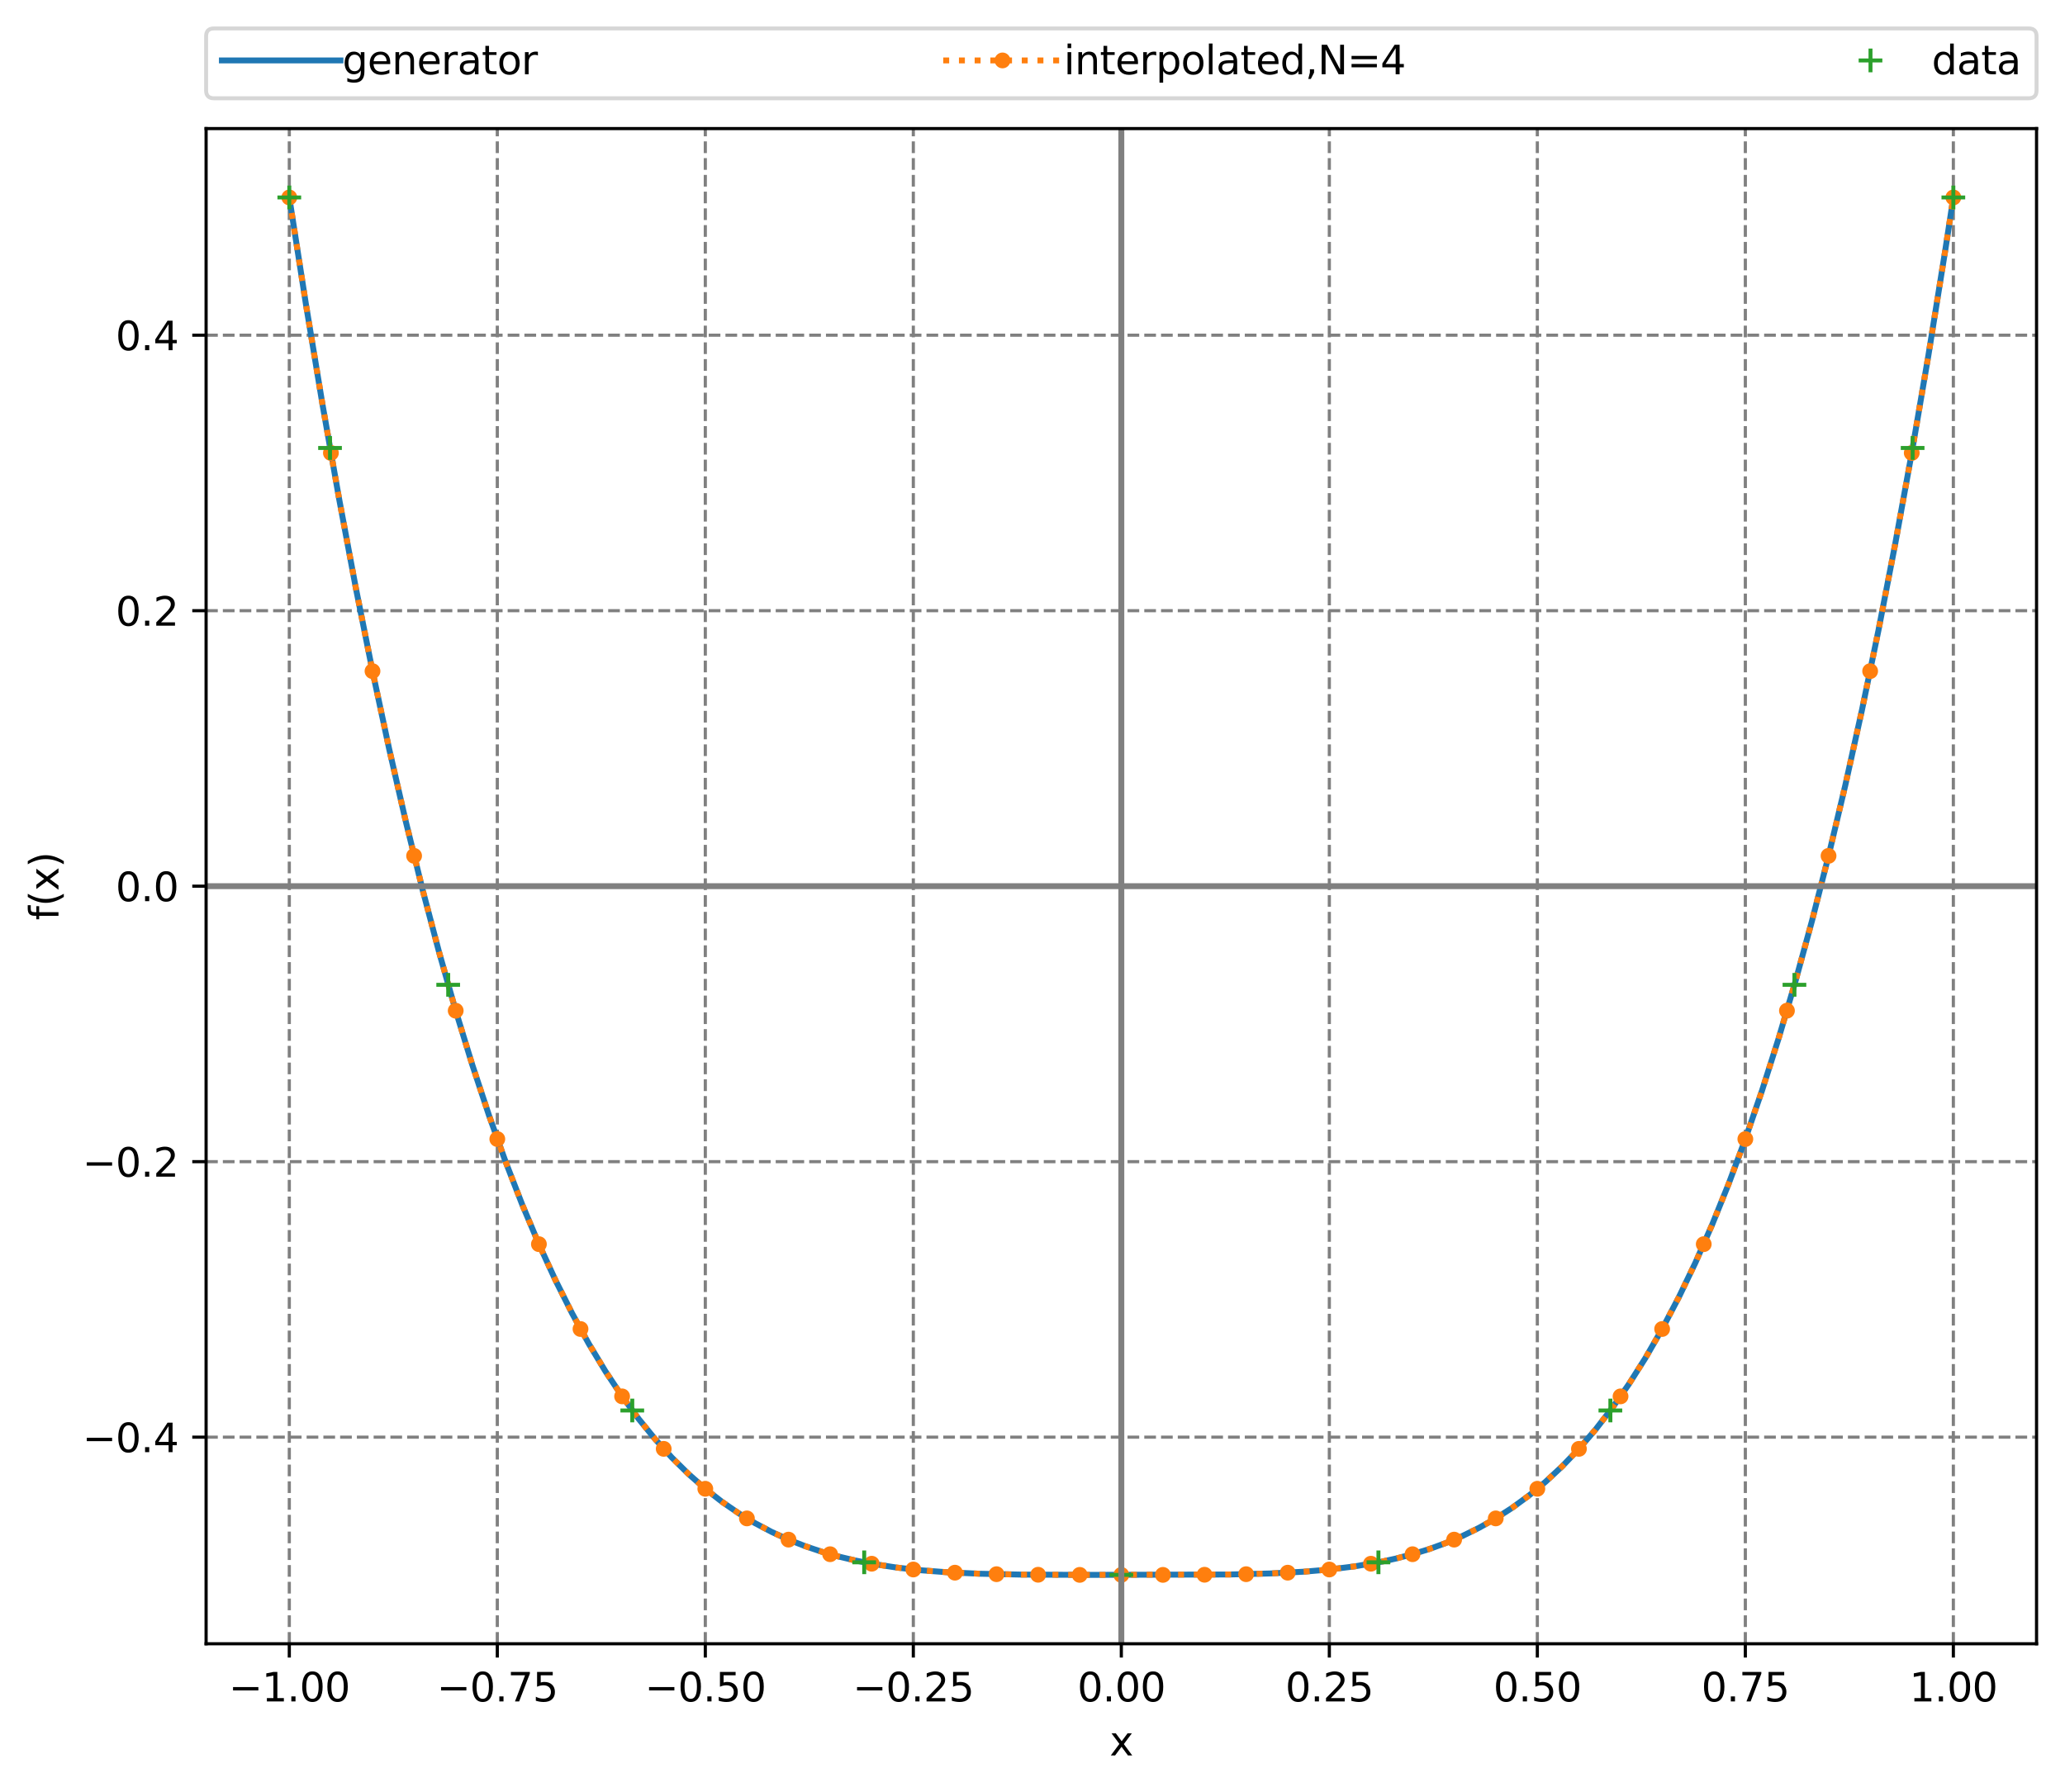 <?xml version="1.0" encoding="utf-8" standalone="no"?>
<!DOCTYPE svg PUBLIC "-//W3C//DTD SVG 1.1//EN"
  "http://www.w3.org/Graphics/SVG/1.1/DTD/svg11.dtd">
<svg xmlns:xlink="http://www.w3.org/1999/xlink" width="522.624pt" height="453.667pt" viewBox="0 0 522.624 453.667" xmlns="http://www.w3.org/2000/svg" version="1.1">
 <defs>
  <style type="text/css">*{stroke-linejoin: round; stroke-linecap: butt}</style>
 </defs>
 <g id="figure_1">
  <g id="patch_1">
   <path d="M 0 453.667 
L 522.624 453.667 
L 522.624 0 
L 0 0 
z
" style="fill: #ffffff"/>
  </g>
  <g id="axes_1">
   <g id="patch_2">
    <path d="M 52.161 416.111 
L 515.424 416.111 
L 515.424 32.549 
L 52.161 32.549 
z
" style="fill: #ffffff"/>
   </g>
   <g id="matplotlib.axis_1">
    <g id="xtick_1">
     <g id="line2d_1">
      <path d="M 73.218 416.111 
L 73.218 32.549 
" clip-path="url(#p1ec2f9058f)" style="fill: none; stroke-dasharray: 2.96,1.28; stroke-dashoffset: 0; stroke: #808080; stroke-width: 0.8"/>
     </g>
     <g id="line2d_2">
      <defs>
       <path id="m3982a6a315" d="M 0 0 
L 0 3.5 
" style="stroke: #000000; stroke-width: 0.8"/>
      </defs>
      <g>
       <use xlink:href="#m3982a6a315" x="73.218" y="416.111" style="stroke: #000000; stroke-width: 0.8"/>
      </g>
     </g>
     <g id="text_1">
      <!-- −1.00 -->
      <g transform="translate(57.896 430.709) scale(0.1 -0.1)">
       <defs>
        <path id="DejaVuSans-2212" d="M 678 2272 
L 4684 2272 
L 4684 1741 
L 678 1741 
L 678 2272 
z
" transform="scale(0.016)"/>
        <path id="DejaVuSans-31" d="M 794 531 
L 1825 531 
L 1825 4091 
L 703 3866 
L 703 4441 
L 1819 4666 
L 2450 4666 
L 2450 531 
L 3481 531 
L 3481 0 
L 794 0 
L 794 531 
z
" transform="scale(0.016)"/>
        <path id="DejaVuSans-2e" d="M 684 794 
L 1344 794 
L 1344 0 
L 684 0 
L 684 794 
z
" transform="scale(0.016)"/>
        <path id="DejaVuSans-30" d="M 2034 4250 
Q 1547 4250 1301 3770 
Q 1056 3291 1056 2328 
Q 1056 1369 1301 889 
Q 1547 409 2034 409 
Q 2525 409 2770 889 
Q 3016 1369 3016 2328 
Q 3016 3291 2770 3770 
Q 2525 4250 2034 4250 
z
M 2034 4750 
Q 2819 4750 3233 4129 
Q 3647 3509 3647 2328 
Q 3647 1150 3233 529 
Q 2819 -91 2034 -91 
Q 1250 -91 836 529 
Q 422 1150 422 2328 
Q 422 3509 836 4129 
Q 1250 4750 2034 4750 
z
" transform="scale(0.016)"/>
       </defs>
       <use xlink:href="#DejaVuSans-2212"/>
       <use xlink:href="#DejaVuSans-31" x="83.789"/>
       <use xlink:href="#DejaVuSans-2e" x="147.412"/>
       <use xlink:href="#DejaVuSans-30" x="179.199"/>
       <use xlink:href="#DejaVuSans-30" x="242.822"/>
      </g>
     </g>
    </g>
    <g id="xtick_2">
     <g id="line2d_3">
      <path d="M 125.862 416.111 
L 125.862 32.549 
" clip-path="url(#p1ec2f9058f)" style="fill: none; stroke-dasharray: 2.96,1.28; stroke-dashoffset: 0; stroke: #808080; stroke-width: 0.8"/>
     </g>
     <g id="line2d_4">
      <g>
       <use xlink:href="#m3982a6a315" x="125.862" y="416.111" style="stroke: #000000; stroke-width: 0.8"/>
      </g>
     </g>
     <g id="text_2">
      <!-- −0.75 -->
      <g transform="translate(110.539 430.709) scale(0.1 -0.1)">
       <defs>
        <path id="DejaVuSans-37" d="M 525 4666 
L 3525 4666 
L 3525 4397 
L 1831 0 
L 1172 0 
L 2766 4134 
L 525 4134 
L 525 4666 
z
" transform="scale(0.016)"/>
        <path id="DejaVuSans-35" d="M 691 4666 
L 3169 4666 
L 3169 4134 
L 1269 4134 
L 1269 2991 
Q 1406 3038 1543 3061 
Q 1681 3084 1819 3084 
Q 2600 3084 3056 2656 
Q 3513 2228 3513 1497 
Q 3513 744 3044 326 
Q 2575 -91 1722 -91 
Q 1428 -91 1123 -41 
Q 819 9 494 109 
L 494 744 
Q 775 591 1075 516 
Q 1375 441 1709 441 
Q 2250 441 2565 725 
Q 2881 1009 2881 1497 
Q 2881 1984 2565 2268 
Q 2250 2553 1709 2553 
Q 1456 2553 1204 2497 
Q 953 2441 691 2322 
L 691 4666 
z
" transform="scale(0.016)"/>
       </defs>
       <use xlink:href="#DejaVuSans-2212"/>
       <use xlink:href="#DejaVuSans-30" x="83.789"/>
       <use xlink:href="#DejaVuSans-2e" x="147.412"/>
       <use xlink:href="#DejaVuSans-37" x="179.199"/>
       <use xlink:href="#DejaVuSans-35" x="242.822"/>
      </g>
     </g>
    </g>
    <g id="xtick_3">
     <g id="line2d_5">
      <path d="M 178.505 416.111 
L 178.505 32.549 
" clip-path="url(#p1ec2f9058f)" style="fill: none; stroke-dasharray: 2.96,1.28; stroke-dashoffset: 0; stroke: #808080; stroke-width: 0.8"/>
     </g>
     <g id="line2d_6">
      <g>
       <use xlink:href="#m3982a6a315" x="178.505" y="416.111" style="stroke: #000000; stroke-width: 0.8"/>
      </g>
     </g>
     <g id="text_3">
      <!-- −0.50 -->
      <g transform="translate(163.183 430.709) scale(0.1 -0.1)">
       <use xlink:href="#DejaVuSans-2212"/>
       <use xlink:href="#DejaVuSans-30" x="83.789"/>
       <use xlink:href="#DejaVuSans-2e" x="147.412"/>
       <use xlink:href="#DejaVuSans-35" x="179.199"/>
       <use xlink:href="#DejaVuSans-30" x="242.822"/>
      </g>
     </g>
    </g>
    <g id="xtick_4">
     <g id="line2d_7">
      <path d="M 231.149 416.111 
L 231.149 32.549 
" clip-path="url(#p1ec2f9058f)" style="fill: none; stroke-dasharray: 2.96,1.28; stroke-dashoffset: 0; stroke: #808080; stroke-width: 0.8"/>
     </g>
     <g id="line2d_8">
      <g>
       <use xlink:href="#m3982a6a315" x="231.149" y="416.111" style="stroke: #000000; stroke-width: 0.8"/>
      </g>
     </g>
     <g id="text_4">
      <!-- −0.25 -->
      <g transform="translate(215.826 430.709) scale(0.1 -0.1)">
       <defs>
        <path id="DejaVuSans-32" d="M 1228 531 
L 3431 531 
L 3431 0 
L 469 0 
L 469 531 
Q 828 903 1448 1529 
Q 2069 2156 2228 2338 
Q 2531 2678 2651 2914 
Q 2772 3150 2772 3378 
Q 2772 3750 2511 3984 
Q 2250 4219 1831 4219 
Q 1534 4219 1204 4116 
Q 875 4013 500 3803 
L 500 4441 
Q 881 4594 1212 4672 
Q 1544 4750 1819 4750 
Q 2544 4750 2975 4387 
Q 3406 4025 3406 3419 
Q 3406 3131 3298 2873 
Q 3191 2616 2906 2266 
Q 2828 2175 2409 1742 
Q 1991 1309 1228 531 
z
" transform="scale(0.016)"/>
       </defs>
       <use xlink:href="#DejaVuSans-2212"/>
       <use xlink:href="#DejaVuSans-30" x="83.789"/>
       <use xlink:href="#DejaVuSans-2e" x="147.412"/>
       <use xlink:href="#DejaVuSans-32" x="179.199"/>
       <use xlink:href="#DejaVuSans-35" x="242.822"/>
      </g>
     </g>
    </g>
    <g id="xtick_5">
     <g id="line2d_9">
      <path d="M 283.792 416.111 
L 283.792 32.549 
" clip-path="url(#p1ec2f9058f)" style="fill: none; stroke-dasharray: 2.96,1.28; stroke-dashoffset: 0; stroke: #808080; stroke-width: 0.8"/>
     </g>
     <g id="line2d_10">
      <g>
       <use xlink:href="#m3982a6a315" x="283.792" y="416.111" style="stroke: #000000; stroke-width: 0.8"/>
      </g>
     </g>
     <g id="text_5">
      <!-- 0.00 -->
      <g transform="translate(272.66 430.709) scale(0.1 -0.1)">
       <use xlink:href="#DejaVuSans-30"/>
       <use xlink:href="#DejaVuSans-2e" x="63.623"/>
       <use xlink:href="#DejaVuSans-30" x="95.41"/>
       <use xlink:href="#DejaVuSans-30" x="159.033"/>
      </g>
     </g>
    </g>
    <g id="xtick_6">
     <g id="line2d_11">
      <path d="M 336.436 416.111 
L 336.436 32.549 
" clip-path="url(#p1ec2f9058f)" style="fill: none; stroke-dasharray: 2.96,1.28; stroke-dashoffset: 0; stroke: #808080; stroke-width: 0.8"/>
     </g>
     <g id="line2d_12">
      <g>
       <use xlink:href="#m3982a6a315" x="336.436" y="416.111" style="stroke: #000000; stroke-width: 0.8"/>
      </g>
     </g>
     <g id="text_6">
      <!-- 0.25 -->
      <g transform="translate(325.303 430.709) scale(0.1 -0.1)">
       <use xlink:href="#DejaVuSans-30"/>
       <use xlink:href="#DejaVuSans-2e" x="63.623"/>
       <use xlink:href="#DejaVuSans-32" x="95.41"/>
       <use xlink:href="#DejaVuSans-35" x="159.033"/>
      </g>
     </g>
    </g>
    <g id="xtick_7">
     <g id="line2d_13">
      <path d="M 389.079 416.111 
L 389.079 32.549 
" clip-path="url(#p1ec2f9058f)" style="fill: none; stroke-dasharray: 2.96,1.28; stroke-dashoffset: 0; stroke: #808080; stroke-width: 0.8"/>
     </g>
     <g id="line2d_14">
      <g>
       <use xlink:href="#m3982a6a315" x="389.079" y="416.111" style="stroke: #000000; stroke-width: 0.8"/>
      </g>
     </g>
     <g id="text_7">
      <!-- 0.50 -->
      <g transform="translate(377.946 430.709) scale(0.1 -0.1)">
       <use xlink:href="#DejaVuSans-30"/>
       <use xlink:href="#DejaVuSans-2e" x="63.623"/>
       <use xlink:href="#DejaVuSans-35" x="95.41"/>
       <use xlink:href="#DejaVuSans-30" x="159.033"/>
      </g>
     </g>
    </g>
    <g id="xtick_8">
     <g id="line2d_15">
      <path d="M 441.723 416.111 
L 441.723 32.549 
" clip-path="url(#p1ec2f9058f)" style="fill: none; stroke-dasharray: 2.96,1.28; stroke-dashoffset: 0; stroke: #808080; stroke-width: 0.8"/>
     </g>
     <g id="line2d_16">
      <g>
       <use xlink:href="#m3982a6a315" x="441.723" y="416.111" style="stroke: #000000; stroke-width: 0.8"/>
      </g>
     </g>
     <g id="text_8">
      <!-- 0.75 -->
      <g transform="translate(430.59 430.709) scale(0.1 -0.1)">
       <use xlink:href="#DejaVuSans-30"/>
       <use xlink:href="#DejaVuSans-2e" x="63.623"/>
       <use xlink:href="#DejaVuSans-37" x="95.41"/>
       <use xlink:href="#DejaVuSans-35" x="159.033"/>
      </g>
     </g>
    </g>
    <g id="xtick_9">
     <g id="line2d_17">
      <path d="M 494.366 416.111 
L 494.366 32.549 
" clip-path="url(#p1ec2f9058f)" style="fill: none; stroke-dasharray: 2.96,1.28; stroke-dashoffset: 0; stroke: #808080; stroke-width: 0.8"/>
     </g>
     <g id="line2d_18">
      <g>
       <use xlink:href="#m3982a6a315" x="494.366" y="416.111" style="stroke: #000000; stroke-width: 0.8"/>
      </g>
     </g>
     <g id="text_9">
      <!-- 1.00 -->
      <g transform="translate(483.233 430.709) scale(0.1 -0.1)">
       <use xlink:href="#DejaVuSans-31"/>
       <use xlink:href="#DejaVuSans-2e" x="63.623"/>
       <use xlink:href="#DejaVuSans-30" x="95.41"/>
       <use xlink:href="#DejaVuSans-30" x="159.033"/>
      </g>
     </g>
    </g>
    <g id="text_10">
     <!-- x -->
     <g transform="translate(280.833 444.388) scale(0.1 -0.1)">
      <defs>
       <path id="DejaVuSans-78" d="M 3513 3500 
L 2247 1797 
L 3578 0 
L 2900 0 
L 1881 1375 
L 863 0 
L 184 0 
L 1544 1831 
L 300 3500 
L 978 3500 
L 1906 2253 
L 2834 3500 
L 3513 3500 
z
" transform="scale(0.016)"/>
      </defs>
      <use xlink:href="#DejaVuSans-78"/>
     </g>
    </g>
   </g>
   <g id="matplotlib.axis_2">
    <g id="ytick_1">
     <g id="line2d_19">
      <path d="M 52.161 363.807 
L 515.424 363.807 
" clip-path="url(#p1ec2f9058f)" style="fill: none; stroke-dasharray: 2.96,1.28; stroke-dashoffset: 0; stroke: #808080; stroke-width: 0.8"/>
     </g>
     <g id="line2d_20">
      <defs>
       <path id="m6a088ca6ee" d="M 0 0 
L -3.5 0 
" style="stroke: #000000; stroke-width: 0.8"/>
      </defs>
      <g>
       <use xlink:href="#m6a088ca6ee" x="52.161" y="363.807" style="stroke: #000000; stroke-width: 0.8"/>
      </g>
     </g>
     <g id="text_11">
      <!-- −0.4 -->
      <g transform="translate(20.878 367.606) scale(0.1 -0.1)">
       <defs>
        <path id="DejaVuSans-34" d="M 2419 4116 
L 825 1625 
L 2419 1625 
L 2419 4116 
z
M 2253 4666 
L 3047 4666 
L 3047 1625 
L 3713 1625 
L 3713 1100 
L 3047 1100 
L 3047 0 
L 2419 0 
L 2419 1100 
L 313 1100 
L 313 1709 
L 2253 4666 
z
" transform="scale(0.016)"/>
       </defs>
       <use xlink:href="#DejaVuSans-2212"/>
       <use xlink:href="#DejaVuSans-30" x="83.789"/>
       <use xlink:href="#DejaVuSans-2e" x="147.412"/>
       <use xlink:href="#DejaVuSans-34" x="179.199"/>
      </g>
     </g>
    </g>
    <g id="ytick_2">
     <g id="line2d_21">
      <path d="M 52.161 294.069 
L 515.424 294.069 
" clip-path="url(#p1ec2f9058f)" style="fill: none; stroke-dasharray: 2.96,1.28; stroke-dashoffset: 0; stroke: #808080; stroke-width: 0.8"/>
     </g>
     <g id="line2d_22">
      <g>
       <use xlink:href="#m6a088ca6ee" x="52.161" y="294.069" style="stroke: #000000; stroke-width: 0.8"/>
      </g>
     </g>
     <g id="text_12">
      <!-- −0.2 -->
      <g transform="translate(20.878 297.868) scale(0.1 -0.1)">
       <use xlink:href="#DejaVuSans-2212"/>
       <use xlink:href="#DejaVuSans-30" x="83.789"/>
       <use xlink:href="#DejaVuSans-2e" x="147.412"/>
       <use xlink:href="#DejaVuSans-32" x="179.199"/>
      </g>
     </g>
    </g>
    <g id="ytick_3">
     <g id="line2d_23">
      <path d="M 52.161 224.33 
L 515.424 224.33 
" clip-path="url(#p1ec2f9058f)" style="fill: none; stroke-dasharray: 2.96,1.28; stroke-dashoffset: 0; stroke: #808080; stroke-width: 0.8"/>
     </g>
     <g id="line2d_24">
      <g>
       <use xlink:href="#m6a088ca6ee" x="52.161" y="224.33" style="stroke: #000000; stroke-width: 0.8"/>
      </g>
     </g>
     <g id="text_13">
      <!-- 0.0 -->
      <g transform="translate(29.258 228.129) scale(0.1 -0.1)">
       <use xlink:href="#DejaVuSans-30"/>
       <use xlink:href="#DejaVuSans-2e" x="63.623"/>
       <use xlink:href="#DejaVuSans-30" x="95.41"/>
      </g>
     </g>
    </g>
    <g id="ytick_4">
     <g id="line2d_25">
      <path d="M 52.161 154.592 
L 515.424 154.592 
" clip-path="url(#p1ec2f9058f)" style="fill: none; stroke-dasharray: 2.96,1.28; stroke-dashoffset: 0; stroke: #808080; stroke-width: 0.8"/>
     </g>
     <g id="line2d_26">
      <g>
       <use xlink:href="#m6a088ca6ee" x="52.161" y="154.592" style="stroke: #000000; stroke-width: 0.8"/>
      </g>
     </g>
     <g id="text_14">
      <!-- 0.2 -->
      <g transform="translate(29.258 158.391) scale(0.1 -0.1)">
       <use xlink:href="#DejaVuSans-30"/>
       <use xlink:href="#DejaVuSans-2e" x="63.623"/>
       <use xlink:href="#DejaVuSans-32" x="95.41"/>
      </g>
     </g>
    </g>
    <g id="ytick_5">
     <g id="line2d_27">
      <path d="M 52.161 84.853 
L 515.424 84.853 
" clip-path="url(#p1ec2f9058f)" style="fill: none; stroke-dasharray: 2.96,1.28; stroke-dashoffset: 0; stroke: #808080; stroke-width: 0.8"/>
     </g>
     <g id="line2d_28">
      <g>
       <use xlink:href="#m6a088ca6ee" x="52.161" y="84.853" style="stroke: #000000; stroke-width: 0.8"/>
      </g>
     </g>
     <g id="text_15">
      <!-- 0.4 -->
      <g transform="translate(29.258 88.652) scale(0.1 -0.1)">
       <use xlink:href="#DejaVuSans-30"/>
       <use xlink:href="#DejaVuSans-2e" x="63.623"/>
       <use xlink:href="#DejaVuSans-34" x="95.41"/>
      </g>
     </g>
    </g>
    <g id="text_16">
     <!-- f(x) -->
     <g transform="translate(14.798 232.951) rotate(-90) scale(0.1 -0.1)">
      <defs>
       <path id="DejaVuSans-66" d="M 2375 4863 
L 2375 4384 
L 1825 4384 
Q 1516 4384 1395 4259 
Q 1275 4134 1275 3809 
L 1275 3500 
L 2222 3500 
L 2222 3053 
L 1275 3053 
L 1275 0 
L 697 0 
L 697 3053 
L 147 3053 
L 147 3500 
L 697 3500 
L 697 3744 
Q 697 4328 969 4595 
Q 1241 4863 1831 4863 
L 2375 4863 
z
" transform="scale(0.016)"/>
       <path id="DejaVuSans-28" d="M 1984 4856 
Q 1566 4138 1362 3434 
Q 1159 2731 1159 2009 
Q 1159 1288 1364 580 
Q 1569 -128 1984 -844 
L 1484 -844 
Q 1016 -109 783 600 
Q 550 1309 550 2009 
Q 550 2706 781 3412 
Q 1013 4119 1484 4856 
L 1984 4856 
z
" transform="scale(0.016)"/>
       <path id="DejaVuSans-29" d="M 513 4856 
L 1013 4856 
Q 1481 4119 1714 3412 
Q 1947 2706 1947 2009 
Q 1947 1309 1714 600 
Q 1481 -109 1013 -844 
L 513 -844 
Q 928 -128 1133 580 
Q 1338 1288 1338 2009 
Q 1338 2731 1133 3434 
Q 928 4138 513 4856 
z
" transform="scale(0.016)"/>
      </defs>
      <use xlink:href="#DejaVuSans-66"/>
      <use xlink:href="#DejaVuSans-28" x="35.205"/>
      <use xlink:href="#DejaVuSans-78" x="74.219"/>
      <use xlink:href="#DejaVuSans-29" x="133.398"/>
     </g>
    </g>
   </g>
   <g id="line2d_29">
    <path d="M 73.218 49.984 
L 77.43 77.054 
L 81.641 102.516 
L 85.853 126.435 
L 90.064 148.876 
L 94.276 169.899 
L 98.487 189.567 
L 102.699 207.939 
L 106.91 225.072 
L 111.122 241.025 
L 115.333 255.852 
L 119.545 269.608 
L 123.756 282.345 
L 127.968 294.115 
L 132.179 304.969 
L 136.391 314.955 
L 140.602 324.121 
L 144.813 332.513 
L 149.025 340.176 
L 153.236 347.152 
L 157.448 353.486 
L 161.659 359.217 
L 165.871 364.384 
L 170.082 369.027 
L 174.294 373.181 
L 178.505 376.883 
L 182.717 380.166 
L 186.928 383.064 
L 191.14 385.607 
L 195.351 387.826 
L 199.563 389.75 
L 203.774 391.406 
L 207.986 392.82 
L 212.197 394.017 
L 216.409 395.02 
L 220.62 395.852 
L 226.937 396.823 
L 233.255 397.52 
L 239.572 397.998 
L 247.995 398.385 
L 258.523 398.604 
L 275.369 398.675 
L 311.167 398.577 
L 321.696 398.31 
L 330.119 397.86 
L 336.436 397.314 
L 342.753 396.533 
L 349.07 395.456 
L 353.282 394.541 
L 357.493 393.444 
L 361.705 392.141 
L 365.916 390.61 
L 370.128 388.823 
L 374.339 386.755 
L 378.551 384.378 
L 382.762 381.661 
L 386.974 378.575 
L 391.185 375.087 
L 395.397 371.163 
L 399.608 366.769 
L 403.819 361.868 
L 408.031 356.424 
L 412.242 350.397 
L 416.454 343.747 
L 420.665 336.433 
L 424.877 328.411 
L 429.088 319.638 
L 433.3 310.068 
L 437.511 299.654 
L 441.723 288.348 
L 445.934 276.1 
L 450.146 262.86 
L 454.357 248.576 
L 458.569 233.193 
L 462.78 216.657 
L 466.992 198.911 
L 471.203 179.899 
L 475.415 159.561 
L 479.626 137.836 
L 483.838 114.664 
L 488.049 89.982 
L 492.261 63.724 
L 494.366 49.984 
L 494.366 49.984 
" clip-path="url(#p1ec2f9058f)" style="fill: none; stroke: #1f77b4; stroke-width: 1.5; stroke-linecap: square"/>
   </g>
   <g id="line2d_30">
    <path d="M 73.218 49.984 
L 77.43 77.054 
L 81.641 102.516 
L 85.853 126.435 
L 90.064 148.876 
L 94.276 169.899 
L 98.487 189.567 
L 102.699 207.939 
L 106.91 225.072 
L 111.122 241.025 
L 115.333 255.852 
L 119.545 269.608 
L 123.756 282.345 
L 127.968 294.115 
L 132.179 304.969 
L 136.391 314.955 
L 140.602 324.121 
L 144.813 332.513 
L 149.025 340.176 
L 153.236 347.152 
L 157.448 353.486 
L 161.659 359.217 
L 165.871 364.384 
L 170.082 369.027 
L 174.294 373.181 
L 178.505 376.883 
L 182.717 380.166 
L 186.928 383.064 
L 191.14 385.607 
L 195.351 387.826 
L 199.563 389.75 
L 203.774 391.406 
L 207.986 392.82 
L 212.197 394.017 
L 216.409 395.02 
L 220.62 395.852 
L 226.937 396.823 
L 233.255 397.52 
L 239.572 397.998 
L 247.995 398.385 
L 258.523 398.604 
L 275.369 398.675 
L 311.167 398.577 
L 321.696 398.31 
L 330.119 397.86 
L 336.436 397.314 
L 342.753 396.533 
L 349.07 395.456 
L 353.282 394.541 
L 357.493 393.444 
L 361.705 392.141 
L 365.916 390.61 
L 370.128 388.823 
L 374.339 386.755 
L 378.551 384.378 
L 382.762 381.661 
L 386.974 378.575 
L 391.185 375.087 
L 395.397 371.163 
L 399.608 366.769 
L 403.819 361.868 
L 408.031 356.424 
L 412.242 350.397 
L 416.454 343.747 
L 420.665 336.433 
L 424.877 328.411 
L 429.088 319.638 
L 433.3 310.068 
L 437.511 299.654 
L 441.723 288.348 
L 445.934 276.1 
L 450.146 262.86 
L 454.357 248.576 
L 458.569 233.193 
L 462.78 216.657 
L 466.992 198.911 
L 471.203 179.899 
L 475.415 159.561 
L 479.626 137.836 
L 483.838 114.664 
L 488.049 89.982 
L 492.261 63.724 
L 494.366 49.984 
L 494.366 49.984 
" clip-path="url(#p1ec2f9058f)" style="fill: none; stroke-dasharray: 1.5,2.475; stroke-dashoffset: 0; stroke: #ff7f0e; stroke-width: 1.5"/>
    <defs>
     <path id="mac8eecd323" d="M 0 1.5 
C 0.398 1.5 0.779 1.342 1.061 1.061 
C 1.342 0.779 1.5 0.398 1.5 0 
C 1.5 -0.398 1.342 -0.779 1.061 -1.061 
C 0.779 -1.342 0.398 -1.5 0 -1.5 
C -0.398 -1.5 -0.779 -1.342 -1.061 -1.061 
C -1.342 -0.779 -1.5 -0.398 -1.5 0 
C -1.5 0.398 -1.342 0.779 -1.061 1.061 
C -0.779 1.342 -0.398 1.5 0 1.5 
z
" style="stroke: #ff7f0e"/>
    </defs>
    <g clip-path="url(#p1ec2f9058f)">
     <use xlink:href="#mac8eecd323" x="73.218" y="49.984" style="fill: #ff7f0e; stroke: #ff7f0e"/>
     <use xlink:href="#mac8eecd323" x="83.747" y="114.664" style="fill: #ff7f0e; stroke: #ff7f0e"/>
     <use xlink:href="#mac8eecd323" x="94.276" y="169.899" style="fill: #ff7f0e; stroke: #ff7f0e"/>
     <use xlink:href="#mac8eecd323" x="104.804" y="216.657" style="fill: #ff7f0e; stroke: #ff7f0e"/>
     <use xlink:href="#mac8eecd323" x="115.333" y="255.852" style="fill: #ff7f0e; stroke: #ff7f0e"/>
     <use xlink:href="#mac8eecd323" x="125.862" y="288.348" style="fill: #ff7f0e; stroke: #ff7f0e"/>
     <use xlink:href="#mac8eecd323" x="136.391" y="314.955" style="fill: #ff7f0e; stroke: #ff7f0e"/>
     <use xlink:href="#mac8eecd323" x="146.919" y="336.433" style="fill: #ff7f0e; stroke: #ff7f0e"/>
     <use xlink:href="#mac8eecd323" x="157.448" y="353.486" style="fill: #ff7f0e; stroke: #ff7f0e"/>
     <use xlink:href="#mac8eecd323" x="167.977" y="366.769" style="fill: #ff7f0e; stroke: #ff7f0e"/>
     <use xlink:href="#mac8eecd323" x="178.505" y="376.883" style="fill: #ff7f0e; stroke: #ff7f0e"/>
     <use xlink:href="#mac8eecd323" x="189.034" y="384.378" style="fill: #ff7f0e; stroke: #ff7f0e"/>
     <use xlink:href="#mac8eecd323" x="199.563" y="389.75" style="fill: #ff7f0e; stroke: #ff7f0e"/>
     <use xlink:href="#mac8eecd323" x="210.091" y="393.444" style="fill: #ff7f0e; stroke: #ff7f0e"/>
     <use xlink:href="#mac8eecd323" x="220.62" y="395.852" style="fill: #ff7f0e; stroke: #ff7f0e"/>
     <use xlink:href="#mac8eecd323" x="231.149" y="397.314" style="fill: #ff7f0e; stroke: #ff7f0e"/>
     <use xlink:href="#mac8eecd323" x="241.678" y="398.118" style="fill: #ff7f0e; stroke: #ff7f0e"/>
     <use xlink:href="#mac8eecd323" x="252.206" y="398.5" style="fill: #ff7f0e; stroke: #ff7f0e"/>
     <use xlink:href="#mac8eecd323" x="262.735" y="398.642" style="fill: #ff7f0e; stroke: #ff7f0e"/>
     <use xlink:href="#mac8eecd323" x="273.264" y="398.674" style="fill: #ff7f0e; stroke: #ff7f0e"/>
     <use xlink:href="#mac8eecd323" x="283.792" y="398.676" style="fill: #ff7f0e; stroke: #ff7f0e"/>
     <use xlink:href="#mac8eecd323" x="294.321" y="398.674" style="fill: #ff7f0e; stroke: #ff7f0e"/>
     <use xlink:href="#mac8eecd323" x="304.85" y="398.642" style="fill: #ff7f0e; stroke: #ff7f0e"/>
     <use xlink:href="#mac8eecd323" x="315.378" y="398.5" style="fill: #ff7f0e; stroke: #ff7f0e"/>
     <use xlink:href="#mac8eecd323" x="325.907" y="398.118" style="fill: #ff7f0e; stroke: #ff7f0e"/>
     <use xlink:href="#mac8eecd323" x="336.436" y="397.314" style="fill: #ff7f0e; stroke: #ff7f0e"/>
     <use xlink:href="#mac8eecd323" x="346.965" y="395.852" style="fill: #ff7f0e; stroke: #ff7f0e"/>
     <use xlink:href="#mac8eecd323" x="357.493" y="393.444" style="fill: #ff7f0e; stroke: #ff7f0e"/>
     <use xlink:href="#mac8eecd323" x="368.022" y="389.75" style="fill: #ff7f0e; stroke: #ff7f0e"/>
     <use xlink:href="#mac8eecd323" x="378.551" y="384.378" style="fill: #ff7f0e; stroke: #ff7f0e"/>
     <use xlink:href="#mac8eecd323" x="389.079" y="376.883" style="fill: #ff7f0e; stroke: #ff7f0e"/>
     <use xlink:href="#mac8eecd323" x="399.608" y="366.769" style="fill: #ff7f0e; stroke: #ff7f0e"/>
     <use xlink:href="#mac8eecd323" x="410.137" y="353.486" style="fill: #ff7f0e; stroke: #ff7f0e"/>
     <use xlink:href="#mac8eecd323" x="420.665" y="336.433" style="fill: #ff7f0e; stroke: #ff7f0e"/>
     <use xlink:href="#mac8eecd323" x="431.194" y="314.955" style="fill: #ff7f0e; stroke: #ff7f0e"/>
     <use xlink:href="#mac8eecd323" x="441.723" y="288.348" style="fill: #ff7f0e; stroke: #ff7f0e"/>
     <use xlink:href="#mac8eecd323" x="452.252" y="255.852" style="fill: #ff7f0e; stroke: #ff7f0e"/>
     <use xlink:href="#mac8eecd323" x="462.78" y="216.657" style="fill: #ff7f0e; stroke: #ff7f0e"/>
     <use xlink:href="#mac8eecd323" x="473.309" y="169.899" style="fill: #ff7f0e; stroke: #ff7f0e"/>
     <use xlink:href="#mac8eecd323" x="483.838" y="114.664" style="fill: #ff7f0e; stroke: #ff7f0e"/>
     <use xlink:href="#mac8eecd323" x="494.366" y="49.984" style="fill: #ff7f0e; stroke: #ff7f0e"/>
    </g>
   </g>
   <g id="line2d_31">
    <defs>
     <path id="m8a690685dd" d="M -3 0 
L 3 0 
M 0 3 
L 0 -3 
" style="stroke: #2ca02c"/>
    </defs>
    <g clip-path="url(#p1ec2f9058f)">
     <use xlink:href="#m8a690685dd" x="494.366" y="49.984" style="fill: #2ca02c; stroke: #2ca02c"/>
     <use xlink:href="#m8a690685dd" x="484.06" y="113.399" style="fill: #2ca02c; stroke: #2ca02c"/>
     <use xlink:href="#m8a690685dd" x="454.15" y="249.303" style="fill: #2ca02c; stroke: #2ca02c"/>
     <use xlink:href="#m8a690685dd" x="407.565" y="357.055" style="fill: #2ca02c; stroke: #2ca02c"/>
     <use xlink:href="#m8a690685dd" x="348.863" y="395.497" style="fill: #2ca02c; stroke: #2ca02c"/>
     <use xlink:href="#m8a690685dd" x="283.792" y="398.676" style="fill: #2ca02c; stroke: #2ca02c"/>
     <use xlink:href="#m8a690685dd" x="218.721" y="395.497" style="fill: #2ca02c; stroke: #2ca02c"/>
     <use xlink:href="#m8a690685dd" x="160.02" y="357.055" style="fill: #2ca02c; stroke: #2ca02c"/>
     <use xlink:href="#m8a690685dd" x="113.434" y="249.303" style="fill: #2ca02c; stroke: #2ca02c"/>
     <use xlink:href="#m8a690685dd" x="83.525" y="113.399" style="fill: #2ca02c; stroke: #2ca02c"/>
     <use xlink:href="#m8a690685dd" x="73.218" y="49.984" style="fill: #2ca02c; stroke: #2ca02c"/>
    </g>
   </g>
   <g id="line2d_32">
    <path d="M 52.161 224.33 
L 515.424 224.33 
" clip-path="url(#p1ec2f9058f)" style="fill: none; stroke: #808080; stroke-width: 1.5; stroke-linecap: square"/>
   </g>
   <g id="line2d_33">
    <path d="M 283.792 416.111 
L 283.792 32.549 
" clip-path="url(#p1ec2f9058f)" style="fill: none; stroke: #808080; stroke-width: 1.5; stroke-linecap: square"/>
   </g>
   <g id="patch_3">
    <path d="M 52.161 416.111 
L 52.161 32.549 
" style="fill: none; stroke: #000000; stroke-width: 0.8; stroke-linejoin: miter; stroke-linecap: square"/>
   </g>
   <g id="patch_4">
    <path d="M 515.424 416.111 
L 515.424 32.549 
" style="fill: none; stroke: #000000; stroke-width: 0.8; stroke-linejoin: miter; stroke-linecap: square"/>
   </g>
   <g id="patch_5">
    <path d="M 52.161 416.111 
L 515.424 416.111 
" style="fill: none; stroke: #000000; stroke-width: 0.8; stroke-linejoin: miter; stroke-linecap: square"/>
   </g>
   <g id="patch_6">
    <path d="M 52.161 32.549 
L 515.424 32.549 
" style="fill: none; stroke: #000000; stroke-width: 0.8; stroke-linejoin: miter; stroke-linecap: square"/>
   </g>
   <g id="legend_1">
    <g id="patch_7">
     <path d="M 54.161 24.878 
L 513.424 24.878 
Q 515.424 24.878 515.424 22.878 
L 515.424 9.2 
Q 515.424 7.2 513.424 7.2 
L 54.161 7.2 
Q 52.161 7.2 52.161 9.2 
L 52.161 22.878 
Q 52.161 24.878 54.161 24.878 
z
" style="fill: #ffffff; opacity: 0.8; stroke: #cccccc; stroke-linejoin: miter"/>
    </g>
    <g id="line2d_34">
     <path d="M 56.161 15.298 
L 71.161 15.298 
L 86.161 15.298 
" style="fill: none; stroke: #1f77b4; stroke-width: 1.5; stroke-linecap: square"/>
    </g>
    <g id="text_17">
     <!-- generator -->
     <g transform="translate(86.661 18.798) scale(0.1 -0.1)">
      <defs>
       <path id="DejaVuSans-67" d="M 2906 1791 
Q 2906 2416 2648 2759 
Q 2391 3103 1925 3103 
Q 1463 3103 1205 2759 
Q 947 2416 947 1791 
Q 947 1169 1205 825 
Q 1463 481 1925 481 
Q 2391 481 2648 825 
Q 2906 1169 2906 1791 
z
M 3481 434 
Q 3481 -459 3084 -895 
Q 2688 -1331 1869 -1331 
Q 1566 -1331 1297 -1286 
Q 1028 -1241 775 -1147 
L 775 -588 
Q 1028 -725 1275 -790 
Q 1522 -856 1778 -856 
Q 2344 -856 2625 -561 
Q 2906 -266 2906 331 
L 2906 616 
Q 2728 306 2450 153 
Q 2172 0 1784 0 
Q 1141 0 747 490 
Q 353 981 353 1791 
Q 353 2603 747 3093 
Q 1141 3584 1784 3584 
Q 2172 3584 2450 3431 
Q 2728 3278 2906 2969 
L 2906 3500 
L 3481 3500 
L 3481 434 
z
" transform="scale(0.016)"/>
       <path id="DejaVuSans-65" d="M 3597 1894 
L 3597 1613 
L 953 1613 
Q 991 1019 1311 708 
Q 1631 397 2203 397 
Q 2534 397 2845 478 
Q 3156 559 3463 722 
L 3463 178 
Q 3153 47 2828 -22 
Q 2503 -91 2169 -91 
Q 1331 -91 842 396 
Q 353 884 353 1716 
Q 353 2575 817 3079 
Q 1281 3584 2069 3584 
Q 2775 3584 3186 3129 
Q 3597 2675 3597 1894 
z
M 3022 2063 
Q 3016 2534 2758 2815 
Q 2500 3097 2075 3097 
Q 1594 3097 1305 2825 
Q 1016 2553 972 2059 
L 3022 2063 
z
" transform="scale(0.016)"/>
       <path id="DejaVuSans-6e" d="M 3513 2113 
L 3513 0 
L 2938 0 
L 2938 2094 
Q 2938 2591 2744 2837 
Q 2550 3084 2163 3084 
Q 1697 3084 1428 2787 
Q 1159 2491 1159 1978 
L 1159 0 
L 581 0 
L 581 3500 
L 1159 3500 
L 1159 2956 
Q 1366 3272 1645 3428 
Q 1925 3584 2291 3584 
Q 2894 3584 3203 3211 
Q 3513 2838 3513 2113 
z
" transform="scale(0.016)"/>
       <path id="DejaVuSans-72" d="M 2631 2963 
Q 2534 3019 2420 3045 
Q 2306 3072 2169 3072 
Q 1681 3072 1420 2755 
Q 1159 2438 1159 1844 
L 1159 0 
L 581 0 
L 581 3500 
L 1159 3500 
L 1159 2956 
Q 1341 3275 1631 3429 
Q 1922 3584 2338 3584 
Q 2397 3584 2469 3576 
Q 2541 3569 2628 3553 
L 2631 2963 
z
" transform="scale(0.016)"/>
       <path id="DejaVuSans-61" d="M 2194 1759 
Q 1497 1759 1228 1600 
Q 959 1441 959 1056 
Q 959 750 1161 570 
Q 1363 391 1709 391 
Q 2188 391 2477 730 
Q 2766 1069 2766 1631 
L 2766 1759 
L 2194 1759 
z
M 3341 1997 
L 3341 0 
L 2766 0 
L 2766 531 
Q 2569 213 2275 61 
Q 1981 -91 1556 -91 
Q 1019 -91 701 211 
Q 384 513 384 1019 
Q 384 1609 779 1909 
Q 1175 2209 1959 2209 
L 2766 2209 
L 2766 2266 
Q 2766 2663 2505 2880 
Q 2244 3097 1772 3097 
Q 1472 3097 1187 3025 
Q 903 2953 641 2809 
L 641 3341 
Q 956 3463 1253 3523 
Q 1550 3584 1831 3584 
Q 2591 3584 2966 3190 
Q 3341 2797 3341 1997 
z
" transform="scale(0.016)"/>
       <path id="DejaVuSans-74" d="M 1172 4494 
L 1172 3500 
L 2356 3500 
L 2356 3053 
L 1172 3053 
L 1172 1153 
Q 1172 725 1289 603 
Q 1406 481 1766 481 
L 2356 481 
L 2356 0 
L 1766 0 
Q 1100 0 847 248 
Q 594 497 594 1153 
L 594 3053 
L 172 3053 
L 172 3500 
L 594 3500 
L 594 4494 
L 1172 4494 
z
" transform="scale(0.016)"/>
       <path id="DejaVuSans-6f" d="M 1959 3097 
Q 1497 3097 1228 2736 
Q 959 2375 959 1747 
Q 959 1119 1226 758 
Q 1494 397 1959 397 
Q 2419 397 2687 759 
Q 2956 1122 2956 1747 
Q 2956 2369 2687 2733 
Q 2419 3097 1959 3097 
z
M 1959 3584 
Q 2709 3584 3137 3096 
Q 3566 2609 3566 1747 
Q 3566 888 3137 398 
Q 2709 -91 1959 -91 
Q 1206 -91 779 398 
Q 353 888 353 1747 
Q 353 2609 779 3096 
Q 1206 3584 1959 3584 
z
" transform="scale(0.016)"/>
      </defs>
      <use xlink:href="#DejaVuSans-67"/>
      <use xlink:href="#DejaVuSans-65" x="63.477"/>
      <use xlink:href="#DejaVuSans-6e" x="125"/>
      <use xlink:href="#DejaVuSans-65" x="188.379"/>
      <use xlink:href="#DejaVuSans-72" x="249.902"/>
      <use xlink:href="#DejaVuSans-61" x="291.016"/>
      <use xlink:href="#DejaVuSans-74" x="352.295"/>
      <use xlink:href="#DejaVuSans-6f" x="391.504"/>
      <use xlink:href="#DejaVuSans-72" x="452.686"/>
     </g>
    </g>
    <g id="line2d_35">
     <path d="M 238.722 15.298 
L 253.722 15.298 
L 268.722 15.298 
" style="fill: none; stroke-dasharray: 1.5,2.475; stroke-dashoffset: 0; stroke: #ff7f0e; stroke-width: 1.5"/>
     <g>
      <use xlink:href="#mac8eecd323" x="253.722" y="15.298" style="fill: #ff7f0e; stroke: #ff7f0e"/>
     </g>
    </g>
    <g id="text_18">
     <!-- interpolated,N=4 -->
     <g transform="translate(269.222 18.798) scale(0.1 -0.1)">
      <defs>
       <path id="DejaVuSans-69" d="M 603 3500 
L 1178 3500 
L 1178 0 
L 603 0 
L 603 3500 
z
M 603 4863 
L 1178 4863 
L 1178 4134 
L 603 4134 
L 603 4863 
z
" transform="scale(0.016)"/>
       <path id="DejaVuSans-70" d="M 1159 525 
L 1159 -1331 
L 581 -1331 
L 581 3500 
L 1159 3500 
L 1159 2969 
Q 1341 3281 1617 3432 
Q 1894 3584 2278 3584 
Q 2916 3584 3314 3078 
Q 3713 2572 3713 1747 
Q 3713 922 3314 415 
Q 2916 -91 2278 -91 
Q 1894 -91 1617 61 
Q 1341 213 1159 525 
z
M 3116 1747 
Q 3116 2381 2855 2742 
Q 2594 3103 2138 3103 
Q 1681 3103 1420 2742 
Q 1159 2381 1159 1747 
Q 1159 1113 1420 752 
Q 1681 391 2138 391 
Q 2594 391 2855 752 
Q 3116 1113 3116 1747 
z
" transform="scale(0.016)"/>
       <path id="DejaVuSans-6c" d="M 603 4863 
L 1178 4863 
L 1178 0 
L 603 0 
L 603 4863 
z
" transform="scale(0.016)"/>
       <path id="DejaVuSans-64" d="M 2906 2969 
L 2906 4863 
L 3481 4863 
L 3481 0 
L 2906 0 
L 2906 525 
Q 2725 213 2448 61 
Q 2172 -91 1784 -91 
Q 1150 -91 751 415 
Q 353 922 353 1747 
Q 353 2572 751 3078 
Q 1150 3584 1784 3584 
Q 2172 3584 2448 3432 
Q 2725 3281 2906 2969 
z
M 947 1747 
Q 947 1113 1208 752 
Q 1469 391 1925 391 
Q 2381 391 2643 752 
Q 2906 1113 2906 1747 
Q 2906 2381 2643 2742 
Q 2381 3103 1925 3103 
Q 1469 3103 1208 2742 
Q 947 2381 947 1747 
z
" transform="scale(0.016)"/>
       <path id="DejaVuSans-2c" d="M 750 794 
L 1409 794 
L 1409 256 
L 897 -744 
L 494 -744 
L 750 256 
L 750 794 
z
" transform="scale(0.016)"/>
       <path id="DejaVuSans-4e" d="M 628 4666 
L 1478 4666 
L 3547 763 
L 3547 4666 
L 4159 4666 
L 4159 0 
L 3309 0 
L 1241 3903 
L 1241 0 
L 628 0 
L 628 4666 
z
" transform="scale(0.016)"/>
       <path id="DejaVuSans-3d" d="M 678 2906 
L 4684 2906 
L 4684 2381 
L 678 2381 
L 678 2906 
z
M 678 1631 
L 4684 1631 
L 4684 1100 
L 678 1100 
L 678 1631 
z
" transform="scale(0.016)"/>
      </defs>
      <use xlink:href="#DejaVuSans-69"/>
      <use xlink:href="#DejaVuSans-6e" x="27.783"/>
      <use xlink:href="#DejaVuSans-74" x="91.162"/>
      <use xlink:href="#DejaVuSans-65" x="130.371"/>
      <use xlink:href="#DejaVuSans-72" x="191.895"/>
      <use xlink:href="#DejaVuSans-70" x="233.008"/>
      <use xlink:href="#DejaVuSans-6f" x="296.484"/>
      <use xlink:href="#DejaVuSans-6c" x="357.666"/>
      <use xlink:href="#DejaVuSans-61" x="385.449"/>
      <use xlink:href="#DejaVuSans-74" x="446.729"/>
      <use xlink:href="#DejaVuSans-65" x="485.938"/>
      <use xlink:href="#DejaVuSans-64" x="547.461"/>
      <use xlink:href="#DejaVuSans-2c" x="610.938"/>
      <use xlink:href="#DejaVuSans-4e" x="642.725"/>
      <use xlink:href="#DejaVuSans-3d" x="717.529"/>
      <use xlink:href="#DejaVuSans-34" x="801.318"/>
     </g>
    </g>
    <g id="line2d_36">
     <g>
      <use xlink:href="#m8a690685dd" x="473.399" y="15.298" style="fill: #2ca02c; stroke: #2ca02c"/>
     </g>
    </g>
    <g id="text_19">
     <!-- data -->
     <g transform="translate(488.899 18.798) scale(0.1 -0.1)">
      <use xlink:href="#DejaVuSans-64"/>
      <use xlink:href="#DejaVuSans-61" x="63.477"/>
      <use xlink:href="#DejaVuSans-74" x="124.756"/>
      <use xlink:href="#DejaVuSans-61" x="163.965"/>
     </g>
    </g>
   </g>
  </g>
 </g>
 <defs>
  <clipPath id="p1ec2f9058f">
   <rect x="52.161" y="32.549" width="463.263" height="383.562"/>
  </clipPath>
 </defs>
</svg>
